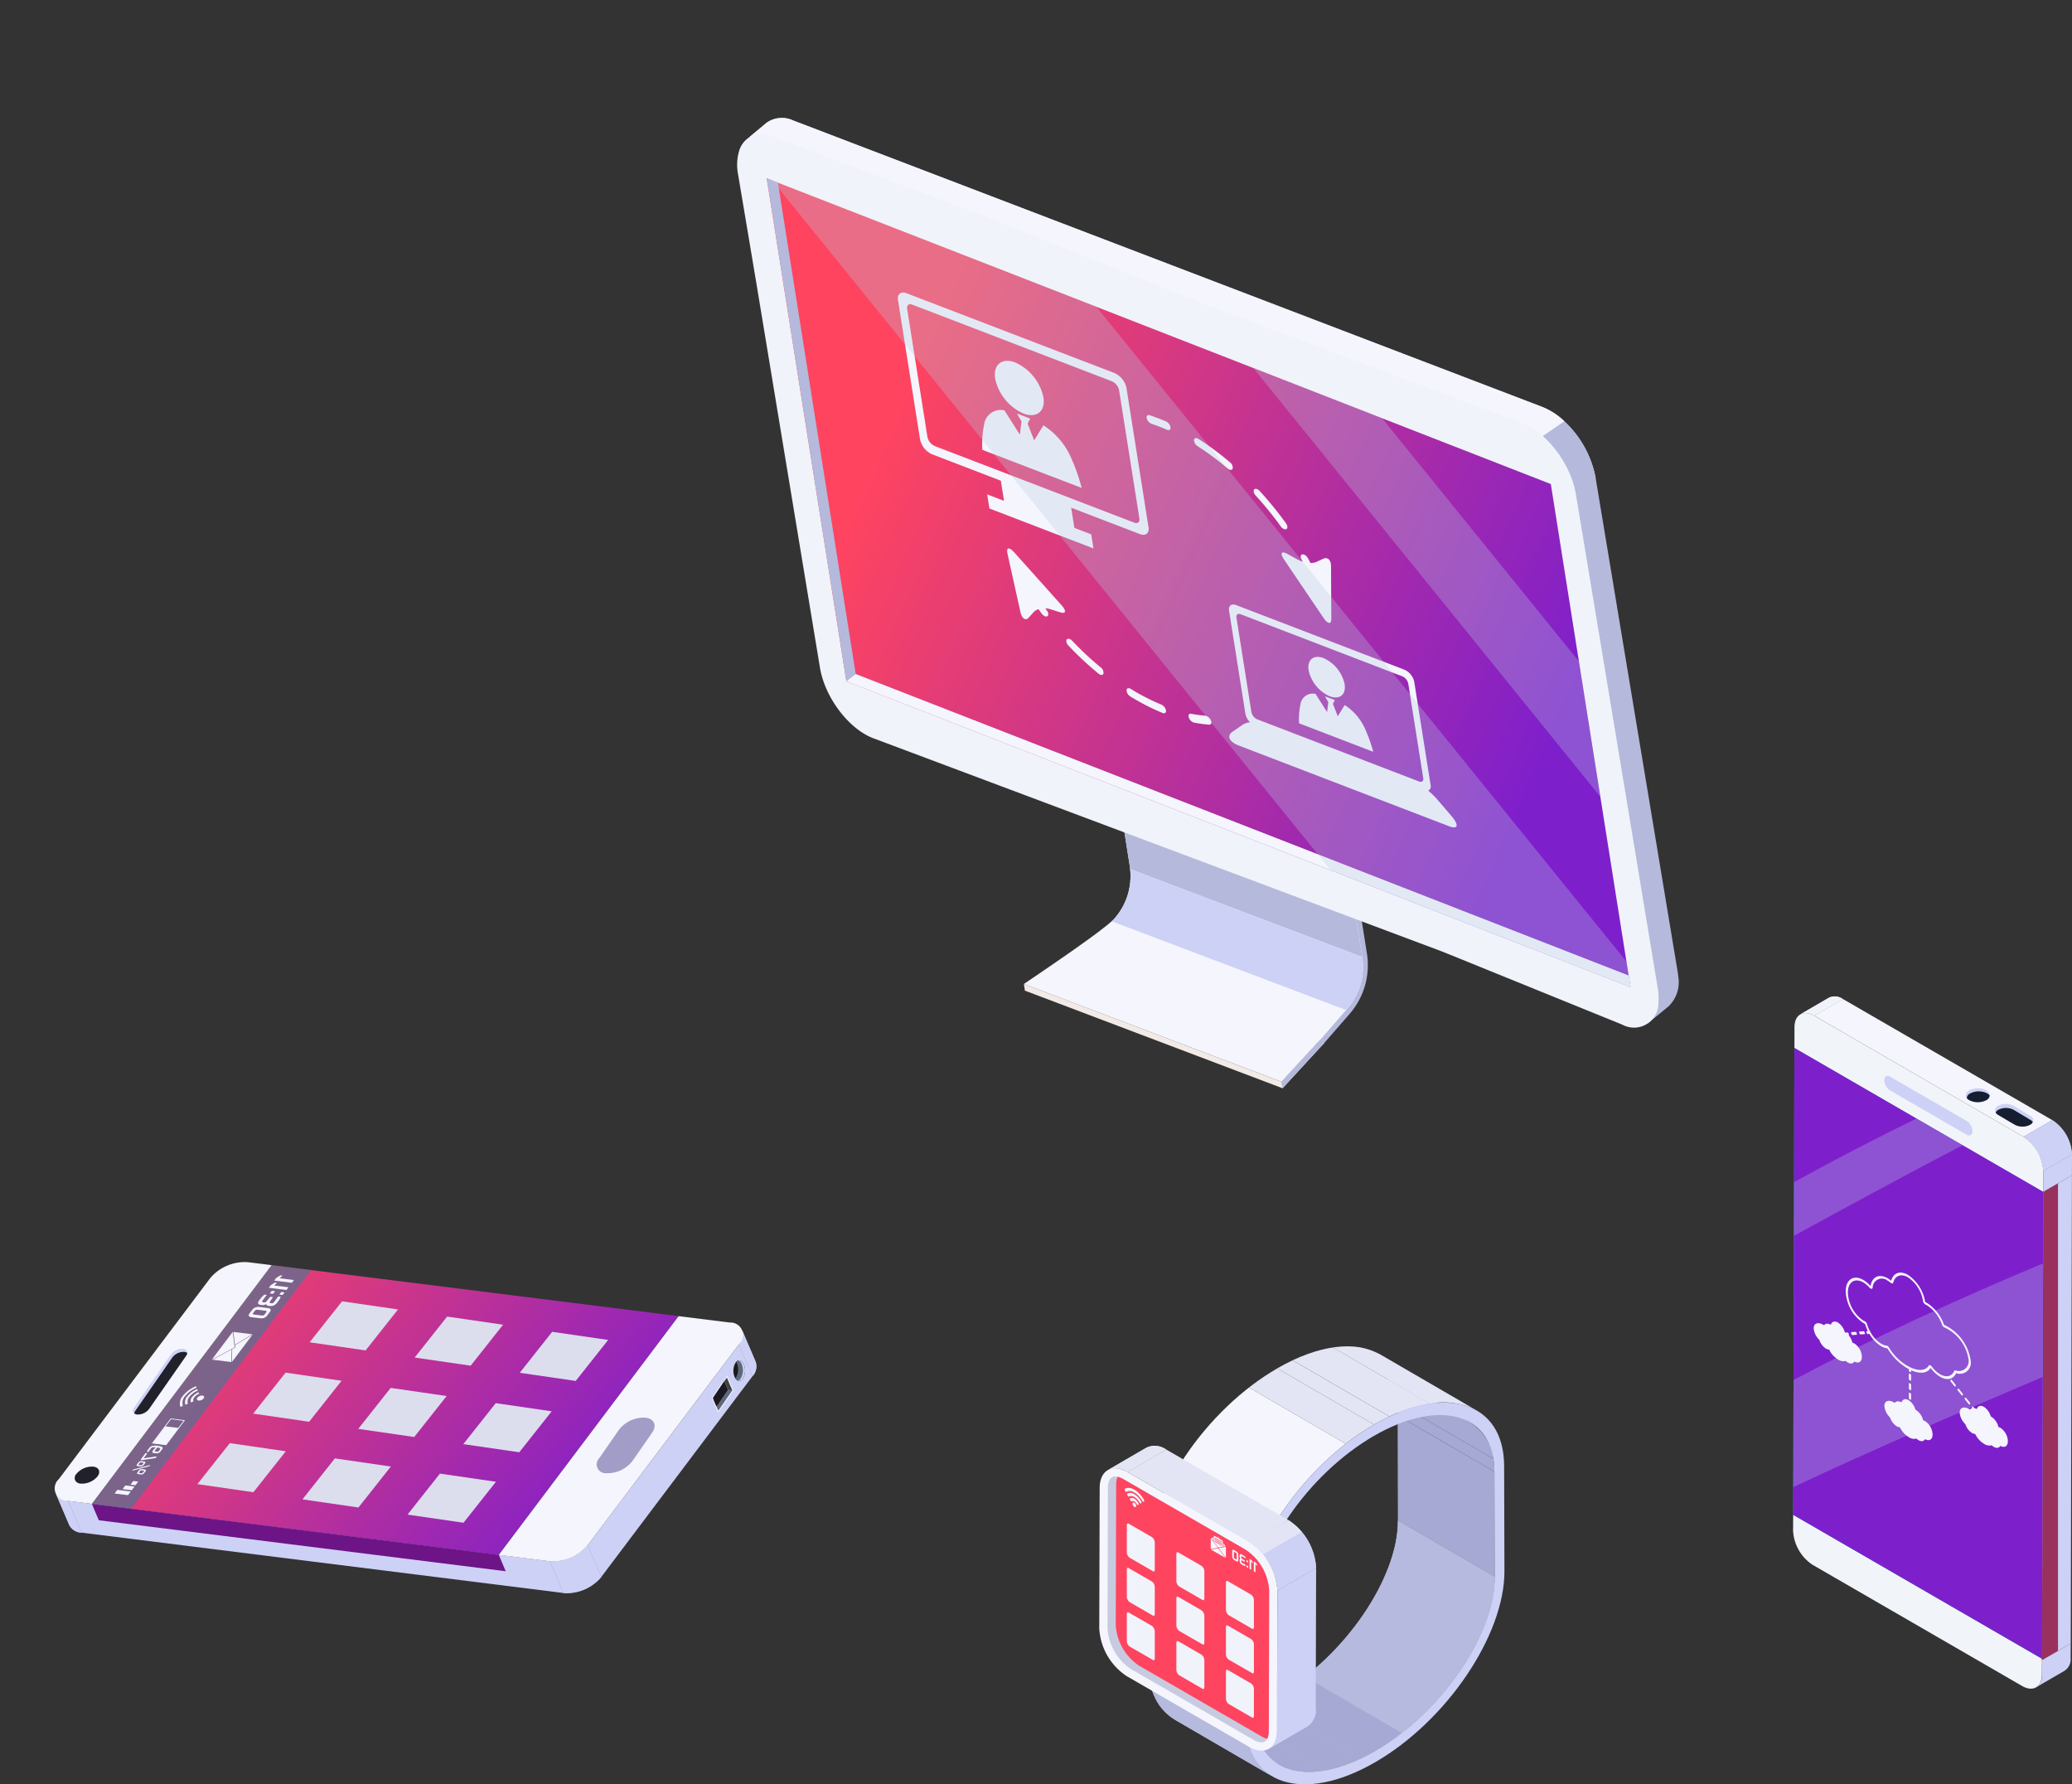 <svg id="Component_13_1" data-name="Component 13 – 1" xmlns="http://www.w3.org/2000/svg" xmlns:xlink="http://www.w3.org/1999/xlink" width="200.423" height="172.556" viewBox="0 0 200.423 172.556">
  <rect x="0" y="0" width="200.423" height="172.556" fill="#333333" stroke="none"/>
  <defs>
    <style>
      .cls-1 {
        fill: #f0f3f9;
      }

      .cls-2 {
        fill: url(#linear-gradient);
      }

      .cls-3 {
        fill: #b6bade;
      }

      .cls-4 {
        fill: none;
      }

      .cls-5 {
        fill: #cdd1f6;
      }

      .cls-6 {
        fill: #e3e5f5;
      }

      .cls-7 {
        fill: #b5b9dc;
      }

      .cls-8 {
        fill: #f3e7e0;
      }

      .cls-9 {
        fill: #f5f5fd;
      }

      .cls-10 {
        fill: #f2eae6;
      }

      .cls-11 {
        fill: url(#linear-gradient-2);
      }

      .cls-12 {
        fill: #b6ccdf;
        opacity: 0.3;
        mix-blend-mode: screen;
      }

      .cls-12, .cls-13 {
        isolation: isolate;
      }

      .cls-14 {
        clip-path: url(#clip-path);
      }

      .cls-15 {
        clip-path: url(#clip-path-2);
      }

      .cls-16 {
        fill: #f1f5fa;
      }

      .cls-17 {
        fill: url(#linear-gradient-4);
      }

      .cls-18 {
        fill: #141e30;
      }

      .cls-19 {
        fill: #98315d;
      }

      .cls-20 {
        fill: url(#linear-gradient-5);
      }

      .cls-21 {
        fill: #a5a9d3;
      }

      .cls-22 {
        clip-path: url(#clip-path-3);
      }

      .cls-23 {
        clip-path: url(#clip-path-4);
      }

      .cls-24 {
        clip-path: url(#clip-path-5);
      }

      .cls-25 {
        clip-path: url(#clip-path-6);
      }

      .cls-26 {
        clip-path: url(#clip-path-7);
      }

      .cls-27 {
        clip-path: url(#clip-path-8);
      }

      .cls-28 {
        clip-path: url(#clip-path-9);
      }

      .cls-29 {
        clip-path: url(#clip-path-10);
      }

      .cls-30 {
        fill: #c8cbe0;
      }

      .cls-31 {
        fill: url(#linear-gradient-6);
      }

      .cls-32 {
        clip-path: url(#clip-path-11);
      }

      .cls-33 {
        clip-path: url(#clip-path-12);
      }

      .cls-34 {
        clip-path: url(#clip-path-13);
      }

      .cls-35 {
        fill: url(#linear-gradient-7);
      }

      .cls-36 {
        fill: #dcdeed;
      }

      .cls-37 {
        fill: url(#linear-gradient-8);
      }

      .cls-38 {
        fill: #5c697c;
      }

      .cls-39 {
        fill: #1b1b1b;
      }

      .cls-40 {
        fill: #1b1823;
      }

      .cls-41 {
        fill: #404040;
      }

      .cls-42 {
        fill: #21212b;
      }

      .cls-43 {
        fill: #6d1487;
      }

      .cls-44 {
        opacity: 0.5;
        fill: url(#linear-gradient-9);
      }
    </style>
    <linearGradient id="linear-gradient" x1="-4205.204" y1="0.5" x2="-4204.204" y2="0.5" gradientUnits="objectBoundingBox">
      <stop offset="0.005" stop-color="#e4e9f2"/>
      <stop offset="1" stop-color="#b4c2da"/>
    </linearGradient>
    <linearGradient id="linear-gradient-2" x1="0.83" y1="0.878" x2="0.111" y2="0.279" gradientUnits="objectBoundingBox">
      <stop offset="0.005" stop-color="#7e1fcc"/>
      <stop offset="1" stop-color="#ff445f"/>
    </linearGradient>
    <clipPath id="clip-path">
      <path id="Path_44005" data-name="Path 44005" class="cls-1" d="M412.061,178.323l-2.777,1.616a1.343,1.343,0,0,1,1.357.13l2.777-1.616A1.343,1.343,0,0,0,412.061,178.323Z" transform="translate(-409.284 -178.193)"/>
    </clipPath>
    <clipPath id="clip-path-2">
      <path id="Path_44009" data-name="Path 44009" class="cls-2" d="M425.817,191.214l2.777-1.616a4.224,4.224,0,0,0-1.9-3.3l-2.777,1.616A4.224,4.224,0,0,1,425.817,191.214Z" transform="translate(-423.913 -186.296)"/>
    </clipPath>
    <linearGradient id="linear-gradient-4" x1="-813.81" y1="0.5" x2="-812.81" y2="0.5" gradientUnits="objectBoundingBox">
      <stop offset="0" stop-color="#21deff"/>
      <stop offset="0.288" stop-color="#1ad2fa"/>
      <stop offset="1" stop-color="#0ab4ef"/>
    </linearGradient>
    <linearGradient id="linear-gradient-5" x1="-0.604" y1="0.84" x2="-1.835" y2="0.084" xlink:href="#linear-gradient-2"/>
    <clipPath id="clip-path-3">
      <path id="Path_44218" data-name="Path 44218" class="cls-3" d="M387.77,230l9.361,5.441c2.127,1.235,5.5.885,9.282-1.3,6.4-3.7,11.593-11.261,11.577-16.863l-9.361-5.441c.016,5.6-5.178,13.169-11.577,16.863C393.267,230.882,389.9,231.232,387.77,230Z" transform="translate(-387.77 -211.834)"/>
    </clipPath>
    <clipPath id="clip-path-4">
      <path id="Path_44221" data-name="Path 44221" class="cls-4" d="M409.64,207.166l-9.361-5.441a5.157,5.157,0,0,1,2.354,4.76l9.361,5.44A5.154,5.154,0,0,0,409.64,207.166Z" transform="translate(-400.279 -201.725)"/>
    </clipPath>
    <clipPath id="clip-path-5">
      <path id="Path_44225" data-name="Path 44225" class="cls-3" d="M388.17,226.627l9.361,5.44c-1.642-.954-2.623-2.771-2.63-5.351l-9.361-5.44C385.546,223.856,386.527,225.673,388.17,226.627Z" transform="translate(-385.539 -221.276)"/>
    </clipPath>
    <clipPath id="clip-path-6">
      <path id="Path_44230" data-name="Path 44230" class="cls-4" d="M413.3,206.645l-9.363-5.44c-2.3-1.34-5.91-.979-9.949,1.353l9.361,5.44C407.4,205.666,411,205.307,413.3,206.645Z" transform="translate(-393.993 -200.43)"/>
    </clipPath>
    <clipPath id="clip-path-7">
      <path id="Path_44235" data-name="Path 44235" class="cls-4" d="M407.4,207.311l-9.361-5.44c-6.918,3.994-12.534,12.289-12.516,18.489l9.361,5.441C394.862,219.6,400.478,211.3,407.4,207.311Z" transform="translate(-385.519 -201.871)"/>
    </clipPath>
    <clipPath id="clip-path-8">
      <path id="Path_44239" data-name="Path 44239" class="cls-5" d="M393.443,228.036l3.746-2.176a1.875,1.875,0,0,0,.784-1.718l-3.744,2.177A1.875,1.875,0,0,1,393.443,228.036Z" transform="translate(-393.443 -224.143)"/>
    </clipPath>
    <clipPath id="clip-path-9">
      <path id="Path_44244" data-name="Path 44244" class="cls-6" d="M386.637,207.122l-3.744,2.176a1.89,1.89,0,0,1,1.908.183l3.746-2.176A1.89,1.89,0,0,0,386.637,207.122Z" transform="translate(-382.893 -206.939)"/>
    </clipPath>
    <clipPath id="clip-path-10">
      <path id="Path_44251" data-name="Path 44251" class="cls-5" d="M394.865,218.617l3.744-2.176a5.91,5.91,0,0,0-2.673-4.632l-3.746,2.176A5.918,5.918,0,0,1,394.865,218.617Z" transform="translate(-392.19 -211.809)"/>
    </clipPath>
    <linearGradient id="linear-gradient-6" x1="4.084" y1="0.782" x2="2.627" y2="0.096" xlink:href="#linear-gradient-2"/>
    <clipPath id="clip-path-11">
      <path id="Path_44799" data-name="Path 44799" class="cls-5" d="M242.193,297.867l.009,3.338a1.389,1.389,0,0,0,.81,1.138L243,299A1.386,1.386,0,0,1,242.193,297.867Z" transform="translate(-242.193 -297.867)"/>
    </clipPath>
    <clipPath id="clip-path-12">
      <path id="Path_44802" data-name="Path 44802" class="cls-5" d="M280.16,307.583l-.009-3.338a1.4,1.4,0,0,1-.823,1.154l.009,3.338A1.4,1.4,0,0,0,280.16,307.583Z" transform="translate(-279.328 -304.245)"/>
    </clipPath>
    <clipPath id="clip-path-13">
      <path id="Path_44807" data-name="Path 44807" class="cls-5" d="M265.347,311.685l.009,3.338a4.384,4.384,0,0,0,3.958,0l-.011-3.338A4.381,4.381,0,0,1,265.347,311.685Z" transform="translate(-265.347 -311.685)"/>
    </clipPath>
    <linearGradient id="linear-gradient-7" x1="0.882" y1="0.938" x2="0.086" y2="0.026" xlink:href="#linear-gradient-2"/>
    <linearGradient id="linear-gradient-8" x1="607.073" y1="0.753" x2="606.517" y2="0.408" gradientUnits="objectBoundingBox">
      <stop offset="0.005" stop-color="#857faa"/>
      <stop offset="0.221" stop-color="#8f89b4"/>
      <stop offset="0.643" stop-color="#9d97c2"/>
      <stop offset="0.995" stop-color="#a29dc7"/>
    </linearGradient>
    <linearGradient id="linear-gradient-9" x1="144.142" y1="0.5" x2="145.142" y2="0.5" gradientUnits="objectBoundingBox">
      <stop offset="0" stop-color="#148a9e"/>
      <stop offset="1" stop-color="#087dc2"/>
    </linearGradient>
  </defs>
  <g id="Group_24423" data-name="Group 24423" transform="translate(70.648 12.156) rotate(-9)">
    <g id="Group_24422" data-name="Group 24422">
      <g id="Group_24421" data-name="Group 24421">
        <g id="Group_24417" data-name="Group 24417" transform="translate(15.056 57.487)">
          <g id="Group_24416" data-name="Group 24416" transform="translate(0)">
            <g id="Group_24415" data-name="Group 24415" transform="translate(26.842 11.977)">
              <path id="Path_43971" data-name="Path 43971" class="cls-7" d="M410.069,211.157l2.879-2.408a7.181,7.181,0,0,0,2.58-5.523V183.995h-.914v19.232a6.269,6.269,0,0,1-2.251,4.821l-3.23,2.712Z" transform="translate(-409.133 -183.995)"/>
            </g>
            <path id="Path_43972" data-name="Path 43972" class="cls-8" d="M406.616,205.509h.013v.642l4.637-3.667.026-.026-.471-.275-.092.079Z" transform="translate(-383.492 -163.343)"/>
            <path id="Path_43973" data-name="Path 43973" class="cls-7" d="M406.616,205.631h.013v.642l4.637-3.667.026-.026v-.655l-.314.249-.157.131-.092.079Z" transform="translate(-383.492 -163.465)"/>
            <path id="Path_43974" data-name="Path 43974" class="cls-9" d="M390.96,204.821l23.124,13.233L418.2,214.8l.092-.078.157-.13h.04l.275-.236,2.594-2.174.092-.078a6.187,6.187,0,0,0,2.252-4.743V188.726l-.419-.223L408.9,180.549l-5.121-4.663h-.917v19.228a2.82,2.82,0,0,1-.013.341,6.209,6.209,0,0,1-2.239,4.478,2.462,2.462,0,0,1-.315.224C399,201.008,395.085,202.895,390.96,204.821Z" transform="translate(-390.96 -175.886)"/>
            <path id="Path_43975" data-name="Path 43975" class="cls-7" d="M399.012,192.849l20.845,11.909v-17.25c-1.467-1.442-2.554-2.41-2.7-2.252-.341.406-13.642-3.291-18.135-3.907v11.159A2.82,2.82,0,0,1,399.012,192.849Z" transform="translate(-387.119 -173.28)"/>
          </g>
          <path id="Path_43976" data-name="Path 43976" class="cls-10" d="M414.084,208.708,390.96,195.476v.653L414.1,209.35Z" transform="translate(-390.96 -166.542)"/>
          <path id="Path_43977" data-name="Path 43977" class="cls-5" d="M397.283,193.838l21.055,12.027.092-.078a6.187,6.187,0,0,0,2.252-4.743l-20.845-11.909a6.209,6.209,0,0,1-2.239,4.478A2.464,2.464,0,0,1,397.283,193.838Z" transform="translate(-387.944 -169.566)"/>
        </g>
        <g id="Group_24420" data-name="Group 24420">
          <path id="Path_43978" data-name="Path 43978" class="cls-7" d="M381.716,138.479l.5.1h.006l1.046.205c-.021.111-.041.227-.062.344a6.839,6.839,0,0,0-.062.948l.1,10.964.254,37.395c.021,2.922,1.821,6.3,4.02,7.553l67.233,38.69c.034.021.075.04.117.062l-.515,1.868,2.288-1.343a3.254,3.254,0,0,0,1.362-2.728c.013-.165.013-.338.013-.51l-.365-48.276v-.081a10.019,10.019,0,0,0-2.124-5.843,6.67,6.67,0,0,0-1.9-1.712L386.41,137.424a2.577,2.577,0,0,0-2.515-.227v-.007l-1.9,1.124Z" transform="translate(-380.313 -136.965)"/>
          <path id="Path_43979" data-name="Path 43979" class="cls-9" d="M381.907,138.313l.22.261h.006l.984.549,70.023,39.789,2.3-1.089a6.67,6.67,0,0,0-1.9-1.712l-67.226-38.689a2.577,2.577,0,0,0-2.515-.227v-.007Z" transform="translate(-380.222 -136.965)"/>
          <path id="Path_43980" data-name="Path 43980" class="cls-7" d="M428.143,167.168l2.5,6.152,4.865-2.766v-.081a10.019,10.019,0,0,0-2.124-5.843Z" transform="translate(-358.167 -123.769)"/>
          <path id="Path_43981" data-name="Path 43981" class="cls-1" d="M380.766,141.316l.047,4.822v.007l.056,6.134.257,37.392c.015,2.919,1.823,6.3,4.029,7.556l24.622,13.962,26.456,14.993.616.368,15.529,9.364a2.361,2.361,0,0,0,3.79-1.592,5.048,5.048,0,0,0,.143-.928c.009-.167.009-.335.009-.511l-.04-5.5-.1-14.178-.208-28.676c-.025-2.927-1.831-6.31-4.031-7.558L424.2,161.251l-.056-.032-9.484-5.629-12.02-7.141h-.007l-13.891-7.884-4.022-2.279c-1.471-.832-2.743-.5-3.431.672A4.815,4.815,0,0,0,380.766,141.316Z" transform="translate(-380.766 -136.556)"/>
          <g id="Group_24419" data-name="Group 24419" transform="translate(2.676 5.572)">
            <path id="Path_43982" data-name="Path 43982" class="cls-11" d="M382.578,140.739v49.249c13.7,8,13.739,8.022,43.414,25.369,7.716,4.511-.976-.569,26.874,15.7V181.809c-39.151-22.891-58.286-34.058-69.789-40.774Z" transform="translate(-382.578 -140.737)"/>
            <g id="Group_24418" data-name="Group 24418" transform="translate(10.702 12.97)">
              <path id="Path_43983" data-name="Path 43983" class="cls-9" d="M412.926,169.792a.736.736,0,0,0,.276.31.265.265,0,0,0,.225.037c.152-.056.174-.3.05-.549a34.289,34.289,0,0,0-2.028-3.495c-.154-.23-.377-.332-.5-.226s-.1.377.055.609A32.6,32.6,0,0,1,412.926,169.792Z" transform="translate(-379.785 -141.74)"/>
              <path id="Path_43984" data-name="Path 43984" class="cls-9" d="M407.793,162.737a26.875,26.875,0,0,1,2.529,2.582.618.618,0,0,0,.161.137c.13.074.255.065.318-.041a.635.635,0,0,0-.157-.643,28.273,28.273,0,0,0-2.667-2.724c-.189-.167-.384-.151-.436.04A.738.738,0,0,0,407.793,162.737Z" transform="translate(-381.379 -143.597)"/>
              <path id="Path_43985" data-name="Path 43985" class="cls-9" d="M406.5,160.843c-.484-.309-.975-.592-1.462-.843-.195-.1-.346,0-.337.236a.8.8,0,0,0,.374.606c.306.158.614.329.922.513.155.093.312.191.467.29l.019.01c.188.108.344.03.354-.183A.784.784,0,0,0,406.5,160.843Z" transform="translate(-382.727 -144.538)"/>
              <path id="Path_43986" data-name="Path 43986" class="cls-9" d="M412.192,170.927l2.877,6.147c.319.682.65.78.736.22l.775-5.063c.086-.561-.195-.92-.625-.8l-.736.207a1.316,1.316,0,0,1-.566,0c-.055-.161-.106-.323-.164-.483-.089-.256-.3-.459-.479-.453s-.242.211-.152.465c.027.077.052.157.078.233a2.708,2.708,0,0,1-.459-.281l-.9-.7C412.046,170.021,411.875,170.246,412.192,170.927Z" transform="translate(-379.23 -139.642)"/>
              <path id="Path_43987" data-name="Path 43987" class="cls-9" d="M400.1,176.826a30.209,30.209,0,0,1-2.313-2.964c-.158-.229-.38-.322-.5-.21s-.089.387.068.614a32.15,32.15,0,0,0,2.439,3.125.629.629,0,0,0,.154.128c.133.077.26.065.322-.047A.654.654,0,0,0,400.1,176.826Z" transform="translate(-386.296 -138.03)"/>
              <path id="Path_43988" data-name="Path 43988" class="cls-9" d="M403.731,179.491a20.652,20.652,0,0,1-2.687-1.963c-.191-.162-.383-.139-.43.055a.75.75,0,0,0,.263.648,21.934,21.934,0,0,0,2.833,2.069l.01.007c.192.111.35.025.355-.195A.788.788,0,0,0,403.731,179.491Z" transform="translate(-384.682 -136.21)"/>
              <path id="Path_43989" data-name="Path 43989" class="cls-9" d="M405.994,180.128a12.192,12.192,0,0,1-1.35-.408c-.193-.069-.322.069-.285.315a.8.8,0,0,0,.349.539.637.637,0,0,0,.065.03,12.551,12.551,0,0,0,1.422.43c.189.044.3-.121.239-.372A.725.725,0,0,0,405.994,180.128Z" transform="translate(-382.894 -135.121)"/>
              <path id="Path_43990" data-name="Path 43990" class="cls-9" d="M398.683,173.358l-3.7-5.729c-.409-.634-.713-.631-.673.009l.353,5.771c.038.641.353.938.7.662l.589-.473a1.05,1.05,0,0,1,.484-.192c.078.158.155.316.236.473a.736.736,0,0,0,.27.3.26.26,0,0,0,.232.034c.148-.062.165-.31.037-.557-.04-.075-.075-.152-.114-.227a1.891,1.891,0,0,1,.449.151l.914.455C398.99,174.3,399.092,173.993,398.683,173.358Z" transform="translate(-387.687 -141.106)"/>
              <path id="Path_43991" data-name="Path 43991" class="cls-9" d="M409.4,160.415l-18.655-10.77c-.51-.294-.922-.055-.922.53v13.64a2.036,2.036,0,0,0,.922,1.6l6.171,3.564v1.973l-1.511-.873v1.38l9.335,5.39v-1.38l-1.512-.873v-1.973l6.172,3.563c.508.294.922.055.922-.533v-13.64A2.037,2.037,0,0,0,409.4,160.415Zm.182,14.272c0,.349-.248.493-.552.318l-17.913-10.342a1.223,1.223,0,0,1-.552-.957V151.141c0-.352.247-.5.552-.321l17.913,10.342a1.227,1.227,0,0,1,.552.959Z" transform="translate(-389.824 -149.519)"/>
              <path id="Path_43992" data-name="Path 43992" class="cls-9" d="M397.467,160.286c1.193.69,2.164.131,2.164-1.248a4.786,4.786,0,0,0-2.164-3.747c-1.195-.69-2.164-.13-2.164,1.25A4.78,4.78,0,0,0,397.467,160.286Z" transform="translate(-387.21 -146.907)"/>
              <path id="Path_43993" data-name="Path 43993" class="cls-9" d="M399.954,160.234l-1.114,1.288-.371-1.684.318-.451-.585-.338-.015-.009-.588-.338.319.818-.36,1.248-1.106-2.557a1.615,1.615,0,0,0-2.152,1.041,9.462,9.462,0,0,0-.555,2.391l8.915,5.146a18.588,18.588,0,0,0-.554-3.031A7.064,7.064,0,0,0,399.954,160.234Z" transform="translate(-387.954 -145.416)"/>
              <path id="Path_43994" data-name="Path 43994" class="cls-9" d="M426.808,196.591l-1.077-1.756a8.148,8.148,0,0,0-.761-1.022.465.465,0,0,0,.312-.5V183.2a1.656,1.656,0,0,0-.747-1.294l-15.122-8.731c-.411-.236-.747-.043-.747.431v10.11a1.588,1.588,0,0,0,.312.861,1.867,1.867,0,0,0-.762.142l-1.074.516c-.607.289-.431.914.39,1.388l18.885,10.9C427.238,198,427.414,197.581,426.808,196.591Zm-17.542-22.208c0-.285.2-.4.449-.26l14.519,8.384a.994.994,0,0,1,.449.777v9.256c0,.284-.2.4-.449.258l-14.519-8.383a.992.992,0,0,1-.449-.775Z" transform="translate(-381.736 -138.282)"/>
              <path id="Path_43995" data-name="Path 43995" class="cls-9" d="M414.208,181.276c.891.515,1.613.1,1.613-.932a3.57,3.57,0,0,0-1.613-2.8c-.892-.514-1.616-.1-1.616.932A3.567,3.567,0,0,0,414.208,181.276Z" transform="translate(-378.963 -136.254)"/>
              <path id="Path_43996" data-name="Path 43996" class="cls-9" d="M417.667,183.867a5.286,5.286,0,0,0-1.6-2.632l-.832.962-.276-1.255.236-.337-.436-.253-.012-.006-.439-.253.239.612-.27.93-.824-1.908a1.205,1.205,0,0,0-1.606.778,7.077,7.077,0,0,0-.415,1.781l6.651,3.84A13.6,13.6,0,0,0,417.667,183.867Z" transform="translate(-379.518 -135.142)"/>
            </g>
            <path id="Path_43997" data-name="Path 43997" class="cls-7" d="M383.583,141.317v48.127l69.285,40.493v1.124l-70.287-41.073V140.737Z" transform="translate(-382.577 -140.737)"/>
            <path id="Path_43998" data-name="Path 43998" class="cls-9" d="M452.868,215.331l-70.287-41.073,1-.544,69.285,40.493Z" transform="translate(-382.577 -125.007)"/>
          </g>
        </g>
      </g>
    </g>
    <path id="Path_43999" data-name="Path 43999" class="cls-12" d="M412.114,158l26.664,46.2V190.936l-15.134-26.207-.651-.381-2.775-1.616L418.1,161.5l-4.6-2.69Z" transform="translate(-365.813 -126.934)"/>
    <path id="Path_44000" data-name="Path 44000" class="cls-12" d="M382.916,140.939l42.914,74.323,5.7,3.333.262.152,20.911,12.215v-2.5L411.965,157.9l-1.481-.863-.3-.178-.381-.22-.8-.474-1.294-.753-.618-.364Z" transform="translate(-379.74 -135.069)"/>
  </g>
  <g id="Group_24438" data-name="Group 24438" transform="translate(173.444 96.355)">
    <g id="Group_24436" data-name="Group 24436">
      <g id="Group_24432" data-name="Group 24432">
        <g id="Group_24431" data-name="Group 24431" class="cls-13">
          <g id="Group_24426" data-name="Group 24426" transform="translate(0.691)">
            <path id="Path_44001" data-name="Path 44001" class="cls-1" d="M412.061,178.323l-2.777,1.616a1.343,1.343,0,0,1,1.357.13l2.777-1.616A1.343,1.343,0,0,0,412.061,178.323Z" transform="translate(-409.284 -178.193)"/>
            <g id="Group_24425" data-name="Group 24425" class="cls-14">
              <g id="Group_24424" data-name="Group 24424" class="cls-13" transform="translate(0 0)">
                <path id="Path_44002" data-name="Path 44002" class="cls-1" d="M410.389,180.059l2.777-1.616a1.963,1.963,0,0,0-.576-.23l-2.777,1.616a2,2,0,0,1,.576.23Z" transform="translate(-409.032 -178.183)"/>
                <path id="Path_44003" data-name="Path 44003" class="cls-1" d="M410.054,179.838l2.777-1.616a1.1,1.1,0,0,0-.747.081l-2.775,1.616a1.091,1.091,0,0,1,.746-.081Z" transform="translate(-409.272 -178.193)"/>
                <path id="Path_44004" data-name="Path 44004" class="cls-1" d="M409.319,179.884l2.775-1.616-.034.019-2.777,1.616.035-.019Z" transform="translate(-409.284 -178.157)"/>
              </g>
            </g>
          </g>
          <g id="Group_24427" data-name="Group 24427" transform="translate(2.049 0.26)">
            <path id="Path_44006" data-name="Path 44006" class="cls-9" d="M430.453,191.694l2.777-1.616-20.25-11.709-2.776,1.616Z" transform="translate(-410.203 -178.369)"/>
          </g>
          <g id="Group_24429" data-name="Group 24429" transform="translate(22.298 11.968)">
            <path id="Path_44007" data-name="Path 44007" class="cls-2" d="M425.817,191.214l2.777-1.616a4.224,4.224,0,0,0-1.9-3.3l-2.777,1.616A4.224,4.224,0,0,1,425.817,191.214Z" transform="translate(-423.913 -186.296)"/>
            <g id="Group_24428" data-name="Group 24428" class="cls-15">
              <path id="Path_44008" data-name="Path 44008" class="cls-5" d="M426.69,186.3a3.464,3.464,0,0,1,.923.811,4.7,4.7,0,0,1,.644,1.047,3.588,3.588,0,0,1,.337,1.445l-2.777,1.616a3.588,3.588,0,0,0-.337-1.445,4.642,4.642,0,0,0-.644-1.047,3.463,3.463,0,0,0-.923-.811Z" transform="translate(-423.913 -186.296)"/>
            </g>
          </g>
          <g id="Group_24430" data-name="Group 24430" transform="translate(0 1.616)">
            <path id="Path_44010" data-name="Path 44010" class="cls-16" d="M408.816,213.682a4.214,4.214,0,0,0,1.9,3.3l20.25,11.708c1.05.609,1.913.115,1.917-1.093l.01-1.546-24.069-13.918Z" transform="translate(-408.816 -163.618)"/>
            <path id="Path_44011" data-name="Path 44011" class="cls-17" d="M408.94,181.573l-.117,45.139,24.069,13.918.117-45.139Z" transform="translate(-408.813 -178.196)"/>
            <path id="Path_44012" data-name="Path 44012" class="cls-16" d="M432.977,194.558a4.224,4.224,0,0,0-1.9-3.3l-20.25-11.708c-1.05-.607-1.913-.115-1.916,1.093l-.006,2.023,24.069,13.918Z" transform="translate(-408.775 -179.287)"/>
          </g>
        </g>
      </g>
      <g id="Group_24433" data-name="Group 24433" transform="translate(16.706 8.891)">
        <path id="Path_44013" data-name="Path 44013" class="cls-5" d="M422.44,184.915a.589.589,0,0,1-.331.446,1.824,1.824,0,0,1-1.645,0,.736.736,0,0,1-.245-.213c-.179-.25-.1-.538.245-.74a1.824,1.824,0,0,1,1.645,0A.538.538,0,0,1,422.44,184.915Z" transform="translate(-420.127 -184.212)"/>
        <path id="Path_44014" data-name="Path 44014" class="cls-18" d="M422.41,184.82a.589.589,0,0,1-.331.446,1.824,1.824,0,0,1-1.645,0,.736.736,0,0,1-.245-.213.58.58,0,0,1,.337-.446,1.824,1.824,0,0,1,1.641,0A.715.715,0,0,1,422.41,184.82Z" transform="translate(-420.097 -184.117)"/>
      </g>
      <g id="Group_24434" data-name="Group 24434" transform="translate(19.528 10.398)">
        <path id="Path_44015" data-name="Path 44015" class="cls-5" d="M425.7,187a.624.624,0,0,1-.253.253,1.61,1.61,0,0,1-1.5-.007l-1.6-.942a.663.663,0,0,1-.241-.232c-.137-.226-.058-.477.247-.656a1.619,1.619,0,0,1,1.505.013l1.585.954C425.731,186.549,425.82,186.785,425.7,187Z" transform="translate(-422.037 -185.233)"/>
        <path id="Path_44016" data-name="Path 44016" class="cls-18" d="M425.675,186.87a.624.624,0,0,1-.253.253,1.61,1.61,0,0,1-1.5-.007l-1.6-.942a.663.663,0,0,1-.241-.232.588.588,0,0,1,.259-.264,1.623,1.623,0,0,1,1.505.013l1.585.954A.613.613,0,0,1,425.675,186.87Z" transform="translate(-422.016 -185.106)"/>
      </g>
      <path id="Path_44017" data-name="Path 44017" class="cls-5" d="M415.362,184.812l7.382,4.27c.319.183.579.033.579-.335h0a1.282,1.282,0,0,0-.579-1l-7.382-4.269c-.319-.185-.579-.034-.579.334h0A1.282,1.282,0,0,0,415.362,184.812Z" transform="translate(-405.97 -175.711)"/>
      <g id="Group_24435" data-name="Group 24435" transform="translate(23.51 15.271)">
        <path id="Path_44018" data-name="Path 44018" class="cls-5" d="M425.293,223.578a1.34,1.34,0,0,1-.56,1.224l2.777-1.617a1.332,1.332,0,0,0,.558-1.223l.01-1.4-2.775,1.605Z" transform="translate(-424.733 -173.254)"/>
        <path id="Path_44019" data-name="Path 44019" class="cls-5" d="M427.98,188.532l-2.777,1.616-.006,2.021,2.777-1.605Z" transform="translate(-424.511 -188.532)"/>
        <path id="Path_44020" data-name="Path 44020" class="cls-5" d="M425.236,191.513l-.117,45.276,2.776-1.606.118-45.275Z" transform="translate(-424.549 -187.876)"/>
        <path id="Path_44021" data-name="Path 44021" class="cls-19" d="M426.664,190.436l-1.427.825-.117,45.276,1.545-.893Z" transform="translate(-424.549 -187.624)"/>
      </g>
    </g>
    <path id="Path_44022" data-name="Path 44022" class="cls-20" d="M408.94,181.573l-.117,45.139,24.069,13.918.117-45.139Z" transform="translate(-408.813 -176.581)"/>
    <path id="Path_44023" data-name="Path 44023" class="cls-12" d="M420.719,186.193q-6.017,2.931-11.834,6.149l-.015,5.192c5.486-2.994,10.9-5.939,16.312-8.76Z" transform="translate(-408.79 -174.377)"/>
    <path id="Path_44024" data-name="Path 44024" class="cls-12" d="M432.989,195.676c-8.2,3.433-16.3,7.134-24.134,11.275l-.027,10.357c7.955-3.728,16.034-7.209,24.133-10.652Z" transform="translate(-408.81 -169.853)"/>
    <g id="Group_24437" data-name="Group 24437" transform="translate(1.99 26.713)">
      <path id="Path_44025" data-name="Path 44025" class="cls-9" d="M413.665,200.207c-.021-.053-.065-.093-.1-.09l-.387.031c-.035,0-.049.047-.028.1l.034.092a.188.188,0,0,0,.044.065l.021.015a.069.069,0,0,0,.035.01l.388-.031a.036.036,0,0,0,.034-.03.107.107,0,0,0-.007-.069Z" transform="translate(-408.743 -194.448)"/>
      <path id="Path_44026" data-name="Path 44026" class="cls-9" d="M412.7,200.445l.019.013a.074.074,0,0,0,.037.01l.387-.029a.041.041,0,0,0,.035-.031.117.117,0,0,0-.007-.069l-.035-.092c-.019-.052-.065-.093-.1-.089l-.388.03c-.034,0-.047.047-.027.1l.034.092A.17.17,0,0,0,412.7,200.445Z" transform="translate(-408.993 -194.428)"/>
      <path id="Path_44027" data-name="Path 44027" class="cls-9" d="M419.261,203.327a.111.111,0,0,0-.055-.04.038.038,0,0,0-.046.013l-.035.049a.129.129,0,0,0,.027.131l.347.434a.131.131,0,0,0,.037.034.045.045,0,0,0,.064-.006l.035-.05a.07.07,0,0,0,.007-.059.155.155,0,0,0-.034-.072Z" transform="translate(-405.892 -192.937)"/>
      <path id="Path_44028" data-name="Path 44028" class="cls-9" d="M420.1,204.474l-.035.049a.075.075,0,0,0-.007.061.155.155,0,0,0,.034.072l.347.434a.125.125,0,0,0,.037.033.045.045,0,0,0,.064-.006l.035-.049a.074.074,0,0,0,.007-.061.163.163,0,0,0-.034-.072l-.347-.433C420.166,204.458,420.12,204.446,420.1,204.474Z" transform="translate(-405.445 -192.376)"/>
      <path id="Path_44029" data-name="Path 44029" class="cls-9" d="M420,204.535a.045.045,0,0,0,.064-.006l.035-.05a.076.076,0,0,0,.009-.059.184.184,0,0,0-.035-.072l-.346-.433a.1.1,0,0,0-.056-.041.037.037,0,0,0-.044.013l-.035.05a.123.123,0,0,0,.027.131l.346.433A.13.13,0,0,0,420,204.535Z" transform="translate(-405.669 -192.657)"/>
      <path id="Path_44030" data-name="Path 44030" class="cls-9" d="M416.4,204.652a.163.163,0,0,0,.072.127l.071.041c.041.024.074,0,.074-.043v-.462a.16.16,0,0,0-.074-.127l-.071-.041c-.04-.024-.072,0-.072.043Z" transform="translate(-407.189 -192.53)"/>
      <path id="Path_44031" data-name="Path 44031" class="cls-9" d="M416.47,203.527l.071.04c.041.025.074.006.074-.041v-.462a.16.16,0,0,0-.074-.127l-.071-.041c-.04-.024-.072,0-.072.043v.462A.163.163,0,0,0,416.47,203.527Z" transform="translate(-407.189 -193.127)"/>
      <path id="Path_44032" data-name="Path 44032" class="cls-9" d="M416.4,204.026a.163.163,0,0,0,.072.127l.071.041c.041.024.074,0,.074-.043v-.462a.16.16,0,0,0-.074-.127l-.071-.041c-.04-.024-.072,0-.072.043Z" transform="translate(-407.189 -192.828)"/>
      <path id="Path_44033" data-name="Path 44033" class="cls-9" d="M424.361,204.883a4.526,4.526,0,0,0-2.233-3.373,3.8,3.8,0,0,0-.356-.179A4.112,4.112,0,0,0,420.1,199.2c-.049-.028-.1-.055-.154-.08a3.906,3.906,0,0,0-1.659-2.617c-.762-.44-1.419-.207-1.628.563a2.628,2.628,0,0,0-.329-.233c-.832-.479-1.527-.155-1.669.747a2.845,2.845,0,0,0-.7-.591c-.935-.541-1.7-.046-1.7,1.1a3.879,3.879,0,0,0,1.7,3.062,1.864,1.864,0,0,0,.171.087,4.229,4.229,0,0,0,.267.679l.01.016-.118.01c-.035,0-.049.047-.028.1l.034.09a.18.18,0,0,0,.044.066l.021.015a.055.055,0,0,0,.035.009l.164-.012a3.369,3.369,0,0,0,1.127,1.185,1.559,1.559,0,0,0,.61.213,5.557,5.557,0,0,0,1.919,1.922c.021.012.084.044.154.08v.124a.163.163,0,0,0,.072.127l.071.041c.041.024.074,0,.074-.043v-.139c.858.383,1.579.3,1.889-.227a3.06,3.06,0,0,0,.916.86c.676.391,1.281.253,1.552-.35A1.063,1.063,0,0,0,424.361,204.883Zm-1.48.854a.107.107,0,0,0-.13.064c-.238.529-.771.651-1.359.312a2.684,2.684,0,0,1-.8-.749.378.378,0,0,0-.118-.111.194.194,0,0,0-.052-.022.109.109,0,0,0-.134.047c-.275.47-.936.542-1.716.193-.154-.077-.328-.165-.357-.182a5.141,5.141,0,0,1-1.774-1.771.425.425,0,0,0-.145-.152.2.2,0,0,0-.08-.027,1.34,1.34,0,0,1-.53-.186,2.918,2.918,0,0,1-.988-1.041l-.142-.261a3.551,3.551,0,0,1-.233-.592.457.457,0,0,0-.193-.261l-.024-.013a1.252,1.252,0,0,1-.148-.075,3.413,3.413,0,0,1-1.487-2.7c0-1.016.668-1.456,1.487-.984a2.52,2.52,0,0,1,.61.515.38.38,0,0,0,.092.075.191.191,0,0,0,.1.03.115.115,0,0,0,.109-.111.89.89,0,0,1,1.464-.665,2.208,2.208,0,0,1,.285.2.413.413,0,0,0,.044.031c.092.053.176.031.2-.062.186-.684.759-.885,1.427-.5a3.426,3.426,0,0,1,1.453,2.3.469.469,0,0,0,.205.313l.019.01c.047.022.092.044.134.069a3.667,3.667,0,0,1,1.484,1.894.462.462,0,0,0,.188.241l.027.013a3.451,3.451,0,0,1,.329.167,4.066,4.066,0,0,1,2.025,3.01A.946.946,0,0,1,422.881,205.737Z" transform="translate(-409.161 -196.279)"/>
      <path id="Path_44034" data-name="Path 44034" class="cls-9" d="M414.11,201.61a.74.74,0,0,0-.2-.08,1.737,1.737,0,0,0-.36-.718.037.037,0,0,0,.028-.025.13.13,0,0,0-.007-.069l-.035-.09c-.021-.053-.065-.093-.1-.09l-.182.015-.022-.015-.063-.034a1.6,1.6,0,0,0-.663-.928c-.315-.182-.591-.086-.682.219-.273-.154-.523-.133-.659.047-.028-.019-.056-.037-.086-.053-.5-.291-.914-.136-.914.344a1.728,1.728,0,0,0,.549,1.117,1.565,1.565,0,0,0,.64.851.6.6,0,0,0,.309.093,2.2,2.2,0,0,0,.868.963.89.89,0,0,0,.733.134,1.044,1.044,0,0,0,.207.157c.264.154.508.112.631-.1l.01.007c.394.227.716.021.716-.459A1.631,1.631,0,0,0,414.11,201.61Z" transform="translate(-410.163 -194.749)"/>
      <path id="Path_44035" data-name="Path 44035" class="cls-9" d="M423.673,207.131a.7.7,0,0,0-.2-.08,1.612,1.612,0,0,0-.679-.993c-.022-.012-.043-.024-.064-.032a1.6,1.6,0,0,0-.663-.929c-.315-.182-.591-.086-.682.219a.8.8,0,0,0-.241-.092l-.093-.117c-.035-.043-.08-.056-.1-.028l-.035.05a.08.08,0,0,0-.009.061.17.17,0,0,0,.018.037.374.374,0,0,0-.2.136c-.028-.019-.056-.035-.084-.053-.505-.291-.916-.136-.916.344a1.74,1.74,0,0,0,.548,1.117,1.578,1.578,0,0,0,.64.851.606.606,0,0,0,.31.093,2.2,2.2,0,0,0,.868.963.885.885,0,0,0,.733.134,1.044,1.044,0,0,0,.207.157c.264.154.508.112.631-.1l.01.006c.394.227.716.021.716-.459A1.631,1.631,0,0,0,423.673,207.131Z" transform="translate(-405.601 -192.115)"/>
      <path id="Path_44036" data-name="Path 44036" class="cls-9" d="M418.743,206.694a.732.732,0,0,0-.2-.08,1.62,1.62,0,0,0-.681-.993c-.021-.012-.041-.024-.064-.034a1.591,1.591,0,0,0-.663-.928c-.315-.182-.591-.086-.682.219-.273-.154-.521-.133-.659.047q-.042-.029-.084-.053c-.505-.291-.916-.136-.916.346a1.742,1.742,0,0,0,.549,1.117,1.58,1.58,0,0,0,.64.849.6.6,0,0,0,.31.093,2.187,2.187,0,0,0,.868.963.881.881,0,0,0,.731.134,1.044,1.044,0,0,0,.207.157c.266.154.51.112.632-.1l.009.006c.4.227.716.021.716-.459A1.63,1.63,0,0,0,418.743,206.694Z" transform="translate(-407.953 -192.324)"/>
    </g>
  </g>
  <g id="Group_24506" data-name="Group 24506" transform="translate(106.332 130.199)">
    <g id="Group_24504" data-name="Group 24504">
      <g id="Group_24481" data-name="Group 24481" transform="translate(4.703)">
        <g id="Group_24480" data-name="Group 24480" class="cls-13">
          <g id="Group_24462" data-name="Group 24462" transform="translate(24.154 6.673)">
            <path id="Path_44210" data-name="Path 44210" class="cls-21" d="M411.234,210.388l-9.362-5.44.029,10.172,9.361,5.44Z" transform="translate(-401.873 -204.948)"/>
          </g>
          <g id="Group_24465" data-name="Group 24465" class="cls-13" transform="translate(3.325 16.844)">
            <path id="Path_44211" data-name="Path 44211" class="cls-3" d="M387.77,230l9.361,5.441c2.127,1.235,5.5.885,9.282-1.3,6.4-3.7,11.593-11.261,11.577-16.863l-9.361-5.441c.016,5.6-5.178,13.169-11.577,16.863C393.267,230.882,389.9,231.232,387.77,230Z" transform="translate(-387.77 -211.834)"/>
            <g id="Group_24464" data-name="Group 24464" class="cls-22">
              <g id="Group_24463" data-name="Group 24463" class="cls-13">
                <path id="Path_44212" data-name="Path 44212" class="cls-3" d="M411.263,217.275l-9.361-5.441c0,.261-.01.526-.031.793l9.361,5.44c.022-.267.032-.532.031-.792Z" transform="translate(-381.044 -211.834)"/>
                <path id="Path_44213" data-name="Path 44213" class="cls-3" d="M411.368,217.811l-9.361-5.44a12.367,12.367,0,0,1-.421,2.312l9.361,5.44a12.355,12.355,0,0,0,.421-2.312Z" transform="translate(-381.18 -211.578)"/>
                <path id="Path_44214" data-name="Path 44214" class="cls-3" d="M413.7,219.376l-9.361-5.44c-1.159,4.187-4.434,8.815-8.534,12.007l9.361,5.44c4.1-3.192,7.375-7.819,8.534-12.007Z" transform="translate(-383.936 -210.831)"/>
                <path id="Path_44215" data-name="Path 44215" class="cls-21" d="M406.459,227.5l-9.361-5.44a22.734,22.734,0,0,1-2.591,1.752q-.713.412-1.4.736l9.361,5.441q.689-.326,1.4-.736a22.741,22.741,0,0,0,2.591-1.753Z" transform="translate(-385.226 -206.954)"/>
                <path id="Path_44216" data-name="Path 44216" class="cls-21" d="M403.65,229.19l-9.361-5.441a13.35,13.35,0,0,1-3.669,1.17l9.361,5.44a13.328,13.328,0,0,0,3.669-1.168Z" transform="translate(-386.41 -206.15)"/>
                <path id="Path_44217" data-name="Path 44217" class="cls-21" d="M401.341,230.177l-9.361-5.44a6.412,6.412,0,0,1-4.21-.607l9.361,5.441a6.4,6.4,0,0,0,4.21.606Z" transform="translate(-387.77 -205.969)"/>
              </g>
            </g>
          </g>
          <g id="Group_24468" data-name="Group 24468" class="cls-13" transform="translate(21.801 1.913)">
            <g id="Group_24467" data-name="Group 24467" class="cls-23">
              <g id="Group_24466" data-name="Group 24466">
                <path id="Path_44219" data-name="Path 44219" class="cls-21" d="M409.64,207.166l-9.361-5.441a4.752,4.752,0,0,1,2.257,3.52l9.361,5.44a4.752,4.752,0,0,0-2.257-3.518Z" transform="translate(-400.279 -201.725)"/>
                <path id="Path_44220" data-name="Path 44220" class="cls-21" d="M411.168,209.548l-9.361-5.44a8.025,8.025,0,0,1,.1,1.241l9.361,5.44a8.04,8.04,0,0,0-.1-1.241Z" transform="translate(-399.55 -200.588)"/>
              </g>
            </g>
          </g>
          <g id="Group_24471" data-name="Group 24471" class="cls-13" transform="translate(0.03 30.79)">
            <path id="Path_44222" data-name="Path 44222" class="cls-3" d="M388.17,226.627l9.361,5.44c-1.642-.954-2.623-2.771-2.63-5.351l-9.361-5.44C385.546,223.856,386.527,225.673,388.17,226.627Z" transform="translate(-385.539 -221.276)"/>
            <g id="Group_24470" data-name="Group 24470" class="cls-24">
              <g id="Group_24469" data-name="Group 24469">
                <path id="Path_44223" data-name="Path 44223" class="cls-6" d="M394.9,226.716l-9.361-5.44a8.959,8.959,0,0,0,.109,1.4l9.361,5.44a8.975,8.975,0,0,1-.109-1.4Z" transform="translate(-385.539 -221.276)"/>
                <path id="Path_44224" data-name="Path 44224" class="cls-3" d="M394.974,227.666l-9.361-5.44a5.328,5.328,0,0,0,2.521,3.948l9.361,5.44a5.325,5.325,0,0,1-2.521-3.948Z" transform="translate(-385.504 -220.823)"/>
              </g>
            </g>
          </g>
          <g id="Group_24472" data-name="Group 24472" transform="translate(0.029 30.247)">
            <path id="Path_44226" data-name="Path 44226" class="cls-9" d="M395.842,226.348l-9.362-5.44-.941.543,9.362,5.44Z" transform="translate(-385.539 -220.908)"/>
          </g>
          <g id="Group_24475" data-name="Group 24475" class="cls-13" transform="translate(12.516)">
            <g id="Group_24474" data-name="Group 24474" class="cls-25">
              <g id="Group_24473" data-name="Group 24473" transform="translate(0 0)">
                <path id="Path_44227" data-name="Path 44227" class="cls-6" d="M411.566,206.645l-9.363-5.44a6.95,6.95,0,0,0-4.565-.668L407,205.979a6.948,6.948,0,0,1,4.567.666Z" transform="translate(-392.254 -200.43)"/>
                <path id="Path_44228" data-name="Path 44228" class="cls-6" d="M408.259,205.944,398.9,200.5a14.217,14.217,0,0,0-3.9,1.242l9.363,5.44a14.188,14.188,0,0,1,3.9-1.241Z" transform="translate(-393.514 -200.395)"/>
                <path id="Path_44229" data-name="Path 44229" class="cls-6" d="M404.839,206.784l-9.363-5.44q-.729.343-1.483.778l9.361,5.44q.753-.434,1.484-.778Z" transform="translate(-393.993 -199.994)"/>
              </g>
            </g>
          </g>
          <g id="Group_24478" data-name="Group 24478" class="cls-13" transform="translate(0 2.129)">
            <g id="Group_24477" data-name="Group 24477" class="cls-26">
              <g id="Group_24476" data-name="Group 24476" class="cls-13" transform="translate(0)">
                <path id="Path_44231" data-name="Path 44231" class="cls-6" d="M404.24,207.311l-9.361-5.44a23.94,23.94,0,0,0-2.741,1.854l9.361,5.441a23.9,23.9,0,0,1,2.741-1.855Z" transform="translate(-382.362 -201.871)"/>
                <path id="Path_44232" data-name="Path 44232" class="cls-9" d="M404.49,208.567l-9.361-5.441c-4.437,3.453-7.986,8.512-9.264,13.129l9.361,5.44c1.278-4.617,4.827-9.676,9.264-13.128Z" transform="translate(-385.354 -201.272)"/>
                <path id="Path_44233" data-name="Path 44233" class="cls-6" d="M395.38,217.455l-9.361-5.44a13.9,13.9,0,0,0-.476,2.61l9.361,5.44a14.043,14.043,0,0,1,.476-2.61Z" transform="translate(-385.508 -197.032)"/>
                <path id="Path_44234" data-name="Path 44234" class="cls-6" d="M394.916,219.222l-9.361-5.44c-.024.3-.035.6-.035.9l9.361,5.441q0-.443.035-.9Z" transform="translate(-385.519 -196.189)"/>
              </g>
            </g>
          </g>
          <g id="Group_24479" data-name="Group 24479" transform="translate(9.361 5.44)">
            <path id="Path_44236" data-name="Path 44236" class="cls-5" d="M404.373,206.241c-6.918,3.994-12.534,12.289-12.516,18.491l.942-.544c-.016-5.6,5.177-13.169,11.577-16.863s11.62-2.143,11.636,3.461l.028,10.172c.016,5.6-5.178,13.168-11.577,16.863s-11.62,2.142-11.636-3.462l-.941.544c.018,6.2,5.661,7.994,12.58,4s12.535-12.29,12.518-18.489l-.029-10.172C416.937,204.041,411.293,202.246,404.373,206.241Z" transform="translate(-391.857 -204.113)"/>
          </g>
        </g>
      </g>
      <g id="Group_24503" data-name="Group 24503" transform="translate(0 9.614)">
        <g id="Group_24502" data-name="Group 24502" class="cls-13">
          <g id="Group_24484" data-name="Group 24484" transform="translate(16.407 25.41)">
            <path id="Path_44237" data-name="Path 44237" class="cls-5" d="M393.443,228.036l3.746-2.176a1.875,1.875,0,0,0,.784-1.718l-3.744,2.177A1.875,1.875,0,0,1,393.443,228.036Z" transform="translate(-393.443 -224.143)"/>
            <g id="Group_24483" data-name="Group 24483" class="cls-27">
              <g id="Group_24482" data-name="Group 24482" class="cls-13">
                <path id="Path_44238" data-name="Path 44238" class="cls-5" d="M393.443,228.036l3.746-2.176a1.875,1.875,0,0,0,.784-1.718l-3.744,2.177a1.875,1.875,0,0,1-.786,1.716Z" transform="translate(-393.443 -224.143)"/>
              </g>
            </g>
          </g>
          <g id="Group_24487" data-name="Group 24487" transform="translate(0.824)">
            <path id="Path_44240" data-name="Path 44240" class="cls-6" d="M386.637,207.122l-3.744,2.176a1.89,1.89,0,0,1,1.908.183l3.746-2.176A1.89,1.89,0,0,0,386.637,207.122Z" transform="translate(-382.893 -206.939)"/>
            <g id="Group_24486" data-name="Group 24486" class="cls-28">
              <g id="Group_24485" data-name="Group 24485" class="cls-13" transform="translate(0 0)">
                <path id="Path_44241" data-name="Path 44241" class="cls-6" d="M384.447,209.467l3.746-2.176a2.787,2.787,0,0,0-.812-.323l-3.744,2.176a2.822,2.822,0,0,1,.811.323Z" transform="translate(-382.539 -206.926)"/>
                <path id="Path_44242" data-name="Path 44242" class="cls-6" d="M383.975,209.157l3.744-2.176a1.532,1.532,0,0,0-1.049.114l-3.746,2.176a1.537,1.537,0,0,1,1.05-.114Z" transform="translate(-382.878 -206.939)"/>
                <path id="Path_44243" data-name="Path 44243" class="cls-6" d="M382.94,209.221l3.746-2.176-.049.027-3.744,2.176.047-.027Z" transform="translate(-382.893 -206.889)"/>
              </g>
            </g>
          </g>
          <g id="Group_24488" data-name="Group 24488" transform="translate(17.192 11.825)">
            <path id="Path_44245" data-name="Path 44245" class="cls-5" d="M393.975,230.707l3.745-2.176.039-13.586-3.745,2.176Z" transform="translate(-393.975 -214.945)"/>
          </g>
          <g id="Group_24489" data-name="Group 24489" transform="translate(2.733 0.366)">
            <path id="Path_44246" data-name="Path 44246" class="cls-6" d="M396.009,216.189l3.745-2.176-11.823-6.826-3.745,2.176Z" transform="translate(-384.185 -207.187)"/>
          </g>
          <g id="Group_24492" data-name="Group 24492" transform="translate(14.556 7.193)">
            <path id="Path_44247" data-name="Path 44247" class="cls-5" d="M394.865,218.617l3.744-2.176a5.91,5.91,0,0,0-2.673-4.632l-3.746,2.176A5.918,5.918,0,0,1,394.865,218.617Z" transform="translate(-392.19 -211.809)"/>
            <g id="Group_24491" data-name="Group 24491" class="cls-29">
              <g id="Group_24490" data-name="Group 24490" class="cls-13">
                <path id="Path_44248" data-name="Path 44248" class="cls-5" d="M394.154,217.775,397.9,215.6a5.035,5.035,0,0,0-.473-2.026l-3.744,2.177a5.052,5.052,0,0,1,.473,2.025Z" transform="translate(-391.479 -210.968)"/>
                <path id="Path_44249" data-name="Path 44249" class="cls-5" d="M393.974,216.226l3.744-2.177a6.539,6.539,0,0,0-.908-1.474l-3.744,2.177a6.522,6.522,0,0,1,.908,1.474Z" transform="translate(-391.772 -211.444)"/>
                <path id="Path_44250" data-name="Path 44250" class="cls-6" d="M393.484,215.117l3.744-2.177a4.874,4.874,0,0,0-1.292-1.131l-3.746,2.176a4.836,4.836,0,0,1,1.294,1.133Z" transform="translate(-392.19 -211.809)"/>
              </g>
            </g>
          </g>
          <g id="Group_24501" data-name="Group 24501" transform="translate(0 2.176)">
            <path id="Path_44252" data-name="Path 44252" class="cls-9" d="M385.067,208.778c-1.477-.852-2.688-.162-2.693,1.533l-.04,13.587a5.918,5.918,0,0,0,2.676,4.632l11.823,6.827c1.475.852,2.688.162,2.693-1.533l.038-13.587a5.918,5.918,0,0,0-2.675-4.632Z" transform="translate(-382.335 -208.413)"/>
            <path id="Path_44253" data-name="Path 44253" class="cls-30" d="M382.874,223.643a5.1,5.1,0,0,0,2.279,3.939l11.825,6.827a1.677,1.677,0,0,0,.8.258.58.58,0,0,0,.549-.349,1.773,1.773,0,0,0,.149-.758l.037-13.584a5.1,5.1,0,0,0-2.275-3.941l-11.823-6.827a2.12,2.12,0,0,0-.555-.229,1.264,1.264,0,0,0-.247-.028c-.6,0-.7.69-.7,1.1Z" transform="translate(-382.078 -208.155)"/>
            <path id="Path_44254" data-name="Path 44254" class="cls-31" d="M383.414,223.312a5.1,5.1,0,0,0,2.279,3.942l11.825,6.827a2.047,2.047,0,0,0,.549.229,1.774,1.774,0,0,0,.149-.758l.037-13.584a5.1,5.1,0,0,0-2.275-3.941L384.155,209.2a2.12,2.12,0,0,0-.555-.229,1.737,1.737,0,0,0-.146.755Z" transform="translate(-381.82 -208.146)"/>
            <g id="Group_24494" data-name="Group 24494" transform="translate(10.781 6.538)">
              <path id="Path_44255" data-name="Path 44255" class="cls-9" d="M390.191,213.743c-.024-.033-.024-.062,0-.066l.612-.12c.024,0,.044.018.044.052v.959c0,.033-.021.034-.044,0Z" transform="translate(-389.377 -212.497)"/>
              <path id="Path_44256" data-name="Path 44256" class="cls-9" d="M390.3,213.654a.112.112,0,0,1,.087.05l.61.826c.025.033.021.044-.007.028l-1.292-.746c-.029-.016-.033-.034-.009-.038Z" transform="translate(-389.613 -212.451)"/>
              <path id="Path_44257" data-name="Path 44257" class="cls-9" d="M390.288,213.849c.024.032.024.064,0,.068l-.612.12c-.024,0-.043-.019-.043-.052v-.959c0-.034.019-.034.043,0Z" transform="translate(-389.634 -212.762)"/>
              <g id="Group_24493" data-name="Group 24493" transform="translate(0.062 0.079)">
                <path id="Path_44258" data-name="Path 44258" class="cls-9" d="M390.045,212.9l.015,0a.285.285,0,0,1,.225.13l.016.022Z" transform="translate(-389.5 -212.893)"/>
                <path id="Path_44259" data-name="Path 44259" class="cls-9" d="M390.465,213.331l.09.121h0l.047.063.025.033c.024.033.024.063,0,.068l-.162.031Z" transform="translate(-389.3 -212.684)"/>
                <path id="Path_44260" data-name="Path 44260" class="cls-9" d="M389.694,212.976l.024,0,.055-.01.015,0,.068-.013v.316l-.161-.217C389.67,213.011,389.67,212.98,389.694,212.976Z" transform="translate(-389.676 -212.868)"/>
              </g>
              <path id="Path_44261" data-name="Path 44261" class="cls-9" d="M389.828,212.914v.461l.4.544a.11.11,0,0,0,.087.052l.4-.08v-.461a.229.229,0,0,0-.1-.18l-.145-.084-.394-.227-.146-.084C389.875,212.82,389.828,212.848,389.828,212.914Zm.089.406.715.414v.068l-.715-.412Zm0-.158.715.414v.068l-.715-.412Zm0-.158.715.412v.069l-.715-.412Z" transform="translate(-389.541 -212.839)"/>
            </g>
            <g id="Group_24499" data-name="Group 24499" transform="translate(2.446 1.897)">
              <g id="Group_24495" data-name="Group 24495" transform="translate(0.778 1.417)">
                <path id="Path_44262" data-name="Path 44262" class="cls-16" d="M384.691,210.68c-.095-.055-.173-.01-.173.1a.379.379,0,0,0,.171.3c.094.055.171.01.173-.1A.379.379,0,0,0,384.691,210.68Z" transform="translate(-384.518 -210.656)"/>
              </g>
              <g id="Group_24496" data-name="Group 24496" transform="translate(0.518 0.969)">
                <path id="Path_44263" data-name="Path 44263" class="cls-16" d="M384.772,210.428a.533.533,0,0,0-.219-.074.294.294,0,0,0-.177.037c-.046.027-.046.114,0,.193a.225.225,0,0,0,.083.087.084.084,0,0,0,.084.009.168.168,0,0,1,.1-.022.328.328,0,0,1,.124.043.535.535,0,0,1,.124.1.677.677,0,0,1,.1.137.237.237,0,0,0,.084.09.082.082,0,0,0,.083.009c.047-.025.049-.112,0-.192a1.377,1.377,0,0,0-.177-.242A1.013,1.013,0,0,0,384.772,210.428Z" transform="translate(-384.342 -210.353)"/>
              </g>
              <g id="Group_24497" data-name="Group 24497" transform="translate(0.252 0.483)">
                <path id="Path_44264" data-name="Path 44264" class="cls-16" d="M384.859,210.151a.92.92,0,0,0-.365-.126.509.509,0,0,0-.3.061c-.046.027-.046.114,0,.193a.245.245,0,0,0,.084.089.087.087,0,0,0,.084.007.369.369,0,0,1,.222-.044.656.656,0,0,1,.272.093,1.186,1.186,0,0,1,.272.22,1.744,1.744,0,0,1,.222.3.227.227,0,0,0,.084.09.089.089,0,0,0,.083.009c.047-.027.047-.114,0-.193a2.188,2.188,0,0,0-.3-.4A1.62,1.62,0,0,0,384.859,210.151Z" transform="translate(-384.162 -210.024)"/>
              </g>
              <g id="Group_24498" data-name="Group 24498">
                <path id="Path_44265" data-name="Path 44265" class="cls-16" d="M384.941,209.874a1.245,1.245,0,0,0-.5-.174.685.685,0,0,0-.411.083c-.047.027-.047.114,0,.193a.241.241,0,0,0,.083.089.081.081,0,0,0,.084.007.564.564,0,0,1,.337-.066.982.982,0,0,1,.411.142,1.8,1.8,0,0,1,.411.332,2.452,2.452,0,0,1,.334.455.25.25,0,0,0,.084.09.088.088,0,0,0,.084.007c.046-.027.047-.112,0-.192a2.966,2.966,0,0,0-.409-.558A2.235,2.235,0,0,0,384.941,209.874Z" transform="translate(-383.991 -209.697)"/>
              </g>
            </g>
            <g id="Group_24500" data-name="Group 24500" transform="translate(12.86 7.885)">
              <path id="Path_44266" data-name="Path 44266" class="cls-9" d="M392.774,214.925l-.158-.137v.772l-.158-.092v-.953l.157.09.16.2Z" transform="translate(-390.367 -213.386)"/>
              <path id="Path_44267" data-name="Path 44267" class="cls-9" d="M392.491,214.762l-.158-.137v.771l-.158-.09v-.953l.157.09.16.2Z" transform="translate(-390.501 -213.464)"/>
              <path id="Path_44268" data-name="Path 44268" class="cls-9" d="M392.129,214.648c0,.019-.012.024-.028.015l-.1-.056a.048.048,0,0,1-.028-.046v-.117c0-.021.007-.028.028-.016l.1.056a.052.052,0,0,1,.028.047Zm0,.512c0,.019-.012.024-.028.015l-.1-.056a.05.05,0,0,1-.028-.046v-.118c0-.021.007-.028.028-.016l.1.056a.054.054,0,0,1,.028.049Z" transform="translate(-390.596 -213.431)"/>
              <path id="Path_44269" data-name="Path 44269" class="cls-9" d="M392.095,214.445l-.3-.174c-.059-.034-.111-.049-.111.027v.046c0,.069.033.109.111.158l.225.142v.148l-.225-.121c-.066-.035-.109-.043-.109.037v.04c0,.083.041.112.117.157l.285.164v.134a1.3,1.3,0,0,1-.35-.165.4.4,0,0,1-.211-.356v-.055c0-.1.025-.151.086-.145a.318.318,0,0,1-.086-.235v-.068c0-.139.08-.18.2-.111a1.666,1.666,0,0,1,.365.247Z" transform="translate(-390.811 -213.616)"/>
              <path id="Path_44270" data-name="Path 44270" class="cls-9" d="M391.634,214.735c0,.157-.081.186-.207.114l-.185-.106a.387.387,0,0,1-.2-.349v-.487c0-.126.047-.205.2-.118l.185.108a.409.409,0,0,1,.208.359Zm-.158-.12v-.43a.158.158,0,0,0-.081-.14l-.118-.068c-.055-.031-.077-.012-.077.049v.43a.146.146,0,0,0,.081.14l.109.064C391.429,214.681,391.476,214.695,391.476,214.615Z" transform="translate(-391.042 -213.751)"/>
            </g>
          </g>
        </g>
      </g>
    </g>
    <g id="Group_24505" data-name="Group 24505" transform="translate(2.665 17.125)">
      <path id="Path_44271" data-name="Path 44271" class="cls-1" d="M386.746,222.486a.159.159,0,0,1-.078-.027l-2.252-1.3a.68.68,0,0,1-.276-.538v-2.6c0-.086.025-.186.095-.186a.175.175,0,0,1,.08.027l2.252,1.3a.689.689,0,0,1,.276.539v2.6C386.842,222.386,386.817,222.486,386.746,222.486Z" transform="translate(-384.139 -209.251)"/>
      <path id="Path_44272" data-name="Path 44272" class="cls-1" d="M389.992,224.368a.176.176,0,0,1-.08-.025l-2.251-1.3a.686.686,0,0,1-.278-.539v-2.6c0-.084.025-.185.1-.185a.166.166,0,0,1,.078.025l2.252,1.3a.681.681,0,0,1,.278.538v2.6C390.088,224.269,390.063,224.368,389.992,224.368Z" transform="translate(-382.591 -208.352)"/>
      <path id="Path_44273" data-name="Path 44273" class="cls-1" d="M393.237,226.251a.166.166,0,0,1-.078-.025l-2.253-1.3a.683.683,0,0,1-.278-.538v-2.6c0-.086.025-.185.1-.185a.176.176,0,0,1,.08.025l2.251,1.3a.686.686,0,0,1,.278.539v2.6C393.333,226.15,393.308,226.251,393.237,226.251Z" transform="translate(-381.043 -207.454)"/>
      <path id="Path_44274" data-name="Path 44274" class="cls-1" d="M386.746,219.578a.171.171,0,0,1-.078-.025l-2.252-1.3a.685.685,0,0,1-.276-.539v-2.6c0-.084.025-.185.095-.185a.159.159,0,0,1,.08.027l2.252,1.3a.684.684,0,0,1,.276.538v2.6C386.842,219.479,386.817,219.578,386.746,219.578Z" transform="translate(-384.139 -210.637)"/>
      <path id="Path_44275" data-name="Path 44275" class="cls-1" d="M389.992,221.461a.176.176,0,0,1-.08-.025l-2.251-1.3a.683.683,0,0,1-.278-.538V217c0-.086.025-.185.1-.185a.166.166,0,0,1,.078.025l2.252,1.3a.686.686,0,0,1,.278.539v2.6C390.088,221.36,390.063,221.461,389.992,221.461Z" transform="translate(-382.591 -209.739)"/>
      <path id="Path_44276" data-name="Path 44276" class="cls-1" d="M393.237,223.343a.165.165,0,0,1-.078-.025l-2.253-1.3a.686.686,0,0,1-.278-.539v-2.6c0-.086.025-.186.1-.186a.163.163,0,0,1,.08.027l2.251,1.3a.683.683,0,0,1,.278.538v2.6C393.333,223.244,393.308,223.343,393.237,223.343Z" transform="translate(-381.043 -208.841)"/>
      <path id="Path_44277" data-name="Path 44277" class="cls-1" d="M386.746,216.671a.171.171,0,0,1-.078-.025l-2.252-1.3a.68.68,0,0,1-.276-.538v-2.6c0-.086.025-.185.095-.185a.171.171,0,0,1,.08.025l2.252,1.3a.689.689,0,0,1,.276.539v2.6C386.842,216.57,386.817,216.671,386.746,216.671Z" transform="translate(-384.139 -212.024)"/>
      <path id="Path_44278" data-name="Path 44278" class="cls-1" d="M389.992,218.553a.16.16,0,0,1-.08-.025l-2.251-1.3a.686.686,0,0,1-.278-.539v-2.6c0-.086.025-.186.1-.186a.166.166,0,0,1,.078.025l2.252,1.3a.683.683,0,0,1,.278.538v2.6C390.088,218.454,390.063,218.553,389.992,218.553Z" transform="translate(-382.591 -211.126)"/>
      <path id="Path_44279" data-name="Path 44279" class="cls-1" d="M393.237,220.436a.165.165,0,0,1-.078-.025l-2.253-1.3a.681.681,0,0,1-.278-.538v-2.6c0-.086.025-.185.1-.185a.176.176,0,0,1,.08.025l2.251,1.3a.686.686,0,0,1,.278.539v2.6C393.333,220.337,393.308,220.436,393.237,220.436Z" transform="translate(-381.043 -210.228)"/>
    </g>
  </g>
  <g id="Group_24937" data-name="Group 24937" transform="matrix(0.921, -0.391, 0.391, 0.921, 0, 131.724)">
    <g id="Group_24851" data-name="Group 24851">
      <g id="Group_24845" data-name="Group 24845">
        <g id="Group_24844" data-name="Group 24844" class="cls-13">
          <g id="Group_24830" data-name="Group 24830" transform="translate(0 13.782)">
            <path id="Path_44797" data-name="Path 44797" class="cls-5" d="M242.193,297.867l.009,3.338a1.389,1.389,0,0,0,.81,1.138L243,299A1.386,1.386,0,0,1,242.193,297.867Z" transform="translate(-242.193 -297.867)"/>
            <g id="Group_24829" data-name="Group 24829" class="cls-32">
              <g id="Group_24828" data-name="Group 24828" class="cls-13">
                <path id="Path_44798" data-name="Path 44798" class="cls-5" d="M242.193,297.867l.009,3.338a1.389,1.389,0,0,0,.81,1.138L243,299a1.386,1.386,0,0,1-.809-1.138Z" transform="translate(-242.193 -297.867)"/>
              </g>
            </g>
          </g>
          <g id="Group_24833" data-name="Group 24833" transform="translate(66.424 25.19)">
            <path id="Path_44800" data-name="Path 44800" class="cls-5" d="M280.16,307.583l-.009-3.338a1.4,1.4,0,0,1-.823,1.154l.009,3.338A1.4,1.4,0,0,0,280.16,307.583Z" transform="translate(-279.328 -304.245)"/>
            <g id="Group_24832" data-name="Group 24832" class="cls-33">
              <g id="Group_24831" data-name="Group 24831" class="cls-13">
                <path id="Path_44801" data-name="Path 44801" class="cls-5" d="M279.328,305.4l.009,3.338a1.4,1.4,0,0,0,.823-1.154l-.009-3.338a1.4,1.4,0,0,1-.823,1.154Z" transform="translate(-279.328 -304.245)"/>
              </g>
            </g>
          </g>
          <g id="Group_24835" data-name="Group 24835" transform="translate(0.809 14.919)">
            <g id="Group_24834" data-name="Group 24834">
              <path id="Path_44803" data-name="Path 44803" class="cls-5" d="M242.645,298.5l.009,3.338,40.606,23.578-.009-3.338Z" transform="translate(-242.645 -298.503)"/>
            </g>
          </g>
          <g id="Group_24837" data-name="Group 24837" transform="translate(45.373 26.344)">
            <g id="Group_24836" data-name="Group 24836">
              <path id="Path_44804" data-name="Path 44804" class="cls-5" d="M267.559,317.044l.01,3.338,21.05-12.154-.01-3.338Z" transform="translate(-267.559 -304.89)"/>
            </g>
          </g>
          <g id="Group_24841" data-name="Group 24841" transform="translate(41.416 38.498)">
            <g id="Group_24840" data-name="Group 24840">
              <path id="Path_44805" data-name="Path 44805" class="cls-5" d="M265.347,311.685l.009,3.338a4.384,4.384,0,0,0,3.958,0l-.011-3.338A4.381,4.381,0,0,1,265.347,311.685Z" transform="translate(-265.347 -311.685)"/>
              <g id="Group_24839" data-name="Group 24839" class="cls-34">
                <g id="Group_24838" data-name="Group 24838">
                  <path id="Path_44806" data-name="Path 44806" class="cls-5" d="M265.347,311.685l.009,3.338a4.384,4.384,0,0,0,3.958,0l-.011-3.338a4.381,4.381,0,0,1-3.957,0Z" transform="translate(-265.347 -311.685)"/>
                </g>
              </g>
            </g>
          </g>
          <g id="Group_24843" data-name="Group 24843">
            <path id="Path_44808" data-name="Path 44808" class="cls-35" d="M268.79,291.079l-25.021,14.446,34.285,19.908,25.021-14.446Z" transform="translate(-240.95 -289.439)"/>
            <g id="Group_24842" data-name="Group 24842" transform="translate(12.958 7.514)">
              <path id="Path_44809" data-name="Path 44809" class="cls-36" d="M267.825,302.739l4.674,2.838,4.433-2.421-4.674-2.838Z" transform="translate(-234.935 -289.666)"/>
              <path id="Path_44810" data-name="Path 44810" class="cls-36" d="M262.92,299.761l4.674,2.838,4.433-2.42-4.674-2.838Z" transform="translate(-238.804 -292.014)"/>
              <path id="Path_44811" data-name="Path 44811" class="cls-36" d="M258.015,296.783l4.674,2.838,4.433-2.42-4.674-2.838Z" transform="translate(-242.672 -294.363)"/>
              <path id="Path_44812" data-name="Path 44812" class="cls-36" d="M263.51,305.095l4.674,2.838,4.433-2.42-4.674-2.838Z" transform="translate(-238.338 -287.808)"/>
              <path id="Path_44813" data-name="Path 44813" class="cls-36" d="M258.606,302.117l4.674,2.838,4.433-2.42-4.674-2.838Z" transform="translate(-242.206 -290.157)"/>
              <path id="Path_44814" data-name="Path 44814" class="cls-36" d="M253.7,299.139l4.674,2.838,4.433-2.421-4.674-2.838Z" transform="translate(-246.075 -292.505)"/>
              <path id="Path_44815" data-name="Path 44815" class="cls-36" d="M259.247,307.422l4.674,2.838,4.433-2.42L263.68,305Z" transform="translate(-241.7 -285.972)"/>
              <path id="Path_44816" data-name="Path 44816" class="cls-36" d="M254.342,304.445l4.674,2.838,4.433-2.42-4.674-2.838Z" transform="translate(-245.569 -288.321)"/>
              <path id="Path_44817" data-name="Path 44817" class="cls-36" d="M249.437,301.467l4.674,2.838,4.433-2.42-4.674-2.838Z" transform="translate(-249.437 -290.669)"/>
            </g>
            <path id="Path_44818" data-name="Path 44818" class="cls-9" d="M268.024,290.636a4.373,4.373,0,0,0-3.958,0l-21.05,12.153a1.214,1.214,0,0,0-.014,2.293l2.01,1.166L270.033,291.8Z" transform="translate(-242.193 -290.162)"/>
            <path id="Path_44819" data-name="Path 44819" class="cls-9" d="M292.269,304.711l-4.311-2.5-25.022,14.446,4.313,2.5a4.381,4.381,0,0,0,3.957,0L292.257,307A1.214,1.214,0,0,0,292.269,304.711Z" transform="translate(-225.833 -280.661)"/>
          </g>
        </g>
      </g>
      <path id="Path_44820" data-name="Path 44820" class="cls-37" d="M275.855,308.3l-2.781,1.749a3.045,3.045,0,0,1-2.792.111.857.857,0,0,1-.045-1.621l2.79-1.762a3.02,3.02,0,0,1,2.785-.1c.791.417.807,1.143.043,1.624Z" transform="translate(-220.513 -277.368)"/>
      <g id="Group_24847" data-name="Group 24847" transform="translate(61.993 28.687)">
        <path id="Path_44821" data-name="Path 44821" class="cls-9" d="M276.851,309.13l2.2-1.377V306.2l-2.2,1.377Z" transform="translate(-276.851 -306.2)"/>
        <path id="Path_44822" data-name="Path 44822" class="cls-38" d="M278.562,306.923l-1.661,1.066v.414l2.019-1.273h0Z" transform="translate(-276.811 -305.63)"/>
        <g id="Group_24846" data-name="Group 24846" transform="translate(0.09 0.156)">
          <path id="Path_44823" data-name="Path 44823" class="cls-39" d="M276.9,307.469v.931l1.661-1.067V306.4l-.089.051Z" transform="translate(-276.901 -306.196)"/>
          <path id="Path_44824" data-name="Path 44824" class="cls-40" d="M276.9,307.525v.659l1.571-1.016v-.659Z" transform="translate(-276.901 -306.112)"/>
          <path id="Path_44825" data-name="Path 44825" class="cls-41" d="M278.187,307.218v-.93l-.358.206v.931l.358.206Z" transform="translate(-276.169 -306.287)"/>
        </g>
      </g>
      <g id="Group_24848" data-name="Group 24848" transform="translate(64.813 27.747)">
        <path id="Path_44826" data-name="Path 44826" class="cls-39" d="M279.718,306.24a1.555,1.555,0,0,1-.646,1.236c-.358.206-.646-.014-.646-.488a1.547,1.547,0,0,1,.646-1.236C279.429,305.546,279.718,305.765,279.718,306.24Z" transform="translate(-278.427 -305.675)"/>
        <path id="Path_44827" data-name="Path 44827" class="cls-38" d="M278.495,307.122a1.548,1.548,0,0,0,.646-1.234.943.943,0,0,0-.013-.165c.327-.148.585.068.585.515a1.554,1.554,0,0,1-.646,1.236c-.313.181-.574.034-.633-.326A.568.568,0,0,0,278.495,307.122Z" transform="translate(-278.422 -305.673)"/>
        <path id="Path_44828" data-name="Path 44828" class="cls-5" d="M278.829,307.371a1.548,1.548,0,0,0,.646-1.234.645.645,0,0,0-.148-.456c.195.036.327.234.327.555a1.555,1.555,0,0,1-.646,1.236.382.382,0,0,1-.5-.032A.46.46,0,0,0,278.829,307.371Z" transform="translate(-278.362 -305.67)"/>
      </g>
      <g id="Group_24849" data-name="Group 24849" transform="translate(9.958 5.584)">
        <path id="Path_44829" data-name="Path 44829" class="cls-5" d="M247.812,297.337a.54.54,0,0,0,.22.207,1.37,1.37,0,0,0,1.27-.046l5.309-3.331a.55.55,0,0,0,.2-.2c.111-.193.036-.4-.225-.546a1.371,1.371,0,0,0-1.275.05l-5.295,3.34C247.77,296.96,247.7,297.162,247.812,297.337Z" transform="translate(-247.76 -293.284)"/>
        <path id="Path_44830" data-name="Path 44830" class="cls-42" d="M247.789,297.191a.54.54,0,0,0,.22.207,1.37,1.37,0,0,0,1.27-.046l5.309-3.331a.55.55,0,0,0,.2-.2.5.5,0,0,0-.225-.215,1.377,1.377,0,0,0-1.275.05l-5.295,3.34A.525.525,0,0,0,247.789,297.191Z" transform="translate(-247.738 -293.138)"/>
      </g>
      <g id="Group_24850" data-name="Group 24850" transform="translate(2.221 12.619)">
        <path id="Path_44831" data-name="Path 44831" class="cls-42" d="M243.437,297.973a.631.631,0,0,0,.358.479,1.966,1.966,0,0,0,1.776,0,.817.817,0,0,0,.263-.227c.193-.27.106-.581-.263-.8a1.978,1.978,0,0,0-1.776,0A.579.579,0,0,0,243.437,297.973Z" transform="translate(-243.434 -297.217)"/>
      </g>
    </g>
    <path id="Path_44832" data-name="Path 44832" class="cls-43" d="M243.769,299.155v1.718l34.285,19.908v-1.718Z" transform="translate(-240.95 -283.069)"/>
    <path id="Path_44833" data-name="Path 44833" class="cls-44" d="M268.79,291.079l-25.021,14.446,3.307,1.92L272.1,293Z" transform="translate(-240.95 -289.439)"/>
    <g id="Group_24859" data-name="Group 24859" transform="translate(5.233 6.102)">
      <g id="Group_24855" data-name="Group 24855" transform="translate(0 5.358)">
        <g id="Group_24852" data-name="Group 24852" transform="translate(5.214)">
          <path id="Path_44834" data-name="Path 44834" class="cls-9" d="M248.034,298.077l2.612-1.508,1.206.7-2.612,1.508Zm2.612-1.424-2.467,1.424,1.061.612,2.465-1.424Z" transform="translate(-248.034 -296.569)"/>
        </g>
        <path id="Path_44835" data-name="Path 44835" class="cls-9" d="M248.075,297.859l1.132.654,1.756-1.014-1.132-.654Z" transform="translate(-242.787 -296.351)"/>
        <g id="Group_24853" data-name="Group 24853" transform="translate(0 4.151)">
          <path id="Path_44836" data-name="Path 44836" class="cls-9" d="M246.1,299.111l.383-.221.419.242-.383.222Z" transform="translate(-244.347 -298.89)"/>
          <path id="Path_44837" data-name="Path 44837" class="cls-9" d="M245.609,299.164l.383-.221.774.447-.383.221Z" transform="translate(-244.732 -298.848)"/>
          <path id="Path_44838" data-name="Path 44838" class="cls-9" d="M245.119,299.216l.384-.221,1.132.654-.383.221Z" transform="translate(-245.119 -298.807)"/>
        </g>
        <g id="Group_24854" data-name="Group 24854" transform="translate(2.428 1.746)">
          <path id="Path_44839" data-name="Path 44839" class="cls-9" d="M248.784,297.736c.458.263.445.388.281.483l-.211.122a.449.449,0,0,1-.479.011l-.17-.1c-.129-.075-.195-.161.007-.277a2.582,2.582,0,0,1,.356-.17c-.118-.066-.324-.166-.456-.091l-.385.222-.127-.073a2.618,2.618,0,0,1,.426-.277C248.156,297.518,248.4,297.514,248.784,297.736Zm-.093.14-.3.173c-.061.036-.082.07,0,.116l.129.073a.173.173,0,0,0,.2,0l.148-.086C249.006,298.071,248.832,297.958,248.691,297.876Z" transform="translate(-245.589 -297.545)"/>
          <path id="Path_44840" data-name="Path 44840" class="cls-9" d="M247.964,297.853l-.517.3,1.249.322-.188.109-1.343-.352-.034-.079.676-.39Z" transform="translate(-245.96 -297.374)"/>
          <path id="Path_44841" data-name="Path 44841" class="cls-9" d="M248.309,298.765l-.134.077-1.7-.243.129-.075Zm-.433-.549c.123.072.14.134,0,.216l-.147.084a.334.334,0,0,1-.379,0l-.182-.106c-.123-.07-.14-.134,0-.216l.147-.084a.334.334,0,0,1,.377,0Zm-.14.063-.152-.088a.129.129,0,0,0-.157,0l-.122.07c-.055.034-.063.054,0,.089l.152.088a.129.129,0,0,0,.157,0l.122-.07C247.8,298.332,247.794,298.312,247.737,298.278Zm-.118.667c.123.07.14.134,0,.216l-.147.084a.337.337,0,0,1-.379,0l-.182-.106c-.123-.072-.14-.136,0-.216l.147-.086a.334.334,0,0,1,.377,0Zm-.139.063-.152-.088a.126.126,0,0,0-.157,0l-.122.07c-.055.032-.063.052,0,.089l.152.088a.126.126,0,0,0,.157,0l.122-.068C247.54,299.062,247.537,299.04,247.48,299.008Z" transform="translate(-246.476 -297.144)"/>
        </g>
      </g>
      <g id="Group_24857" data-name="Group 24857" transform="translate(9.13 3.448)">
        <path id="Path_44842" data-name="Path 44842" class="cls-9" d="M251.837,296.129a.579.579,0,0,0-.526,0,.16.16,0,0,0,0,.3.58.58,0,0,0,.526,0A.161.161,0,0,0,251.837,296.129Z" transform="translate(-249.451 -295.056)"/>
        <g id="Group_24856" data-name="Group 24856">
          <path id="Path_44843" data-name="Path 44843" class="cls-9" d="M251.337,296.143a1.166,1.166,0,0,1,.567-.136v-.15a1.542,1.542,0,0,0-.753.179.528.528,0,0,0-.311.435h.261A.4.4,0,0,1,251.337,296.143Z" transform="translate(-249.736 -295.22)"/>
          <path id="Path_44844" data-name="Path 44844" class="cls-9" d="M251.182,296.055a1.991,1.991,0,0,1,.977-.233v-.152a2.387,2.387,0,0,0-1.163.277.818.818,0,0,0-.479.671h.261A.685.685,0,0,1,251.182,296.055Z" transform="translate(-249.991 -295.368)"/>
          <path id="Path_44845" data-name="Path 44845" class="cls-9" d="M251.042,295.973a2.759,2.759,0,0,1,1.349-.322v-.15a3.138,3.138,0,0,0-1.533.365,1.078,1.078,0,0,0-.635.885h.261A.948.948,0,0,1,251.042,295.973Z" transform="translate(-250.223 -295.501)"/>
        </g>
      </g>
      <g id="envelope" transform="translate(13.704)">
        <g id="envelope-2" data-name="envelope">
          <g id="Group_24858" data-name="Group 24858" transform="translate(0.054 0.031)">
            <path id="Path_44846" data-name="Path 44846" class="cls-9" d="M254.4,295.533l-1.585-.916,2.1-.2Z" transform="translate(-252.81 -292.936)"/>
            <path id="Path_44847" data-name="Path 44847" class="cls-9" d="M254.248,294.8l.341-1.211,1.585.915Z" transform="translate(-251.676 -293.591)"/>
          </g>
          <path id="Path_44848" data-name="Path 44848" class="cls-9" d="M254.594,294.621l.055-.2,1.988-.3-2.912,1.681.528-1.148Z" transform="translate(-252.035 -293.143)"/>
          <path id="Path_44849" data-name="Path 44849" class="cls-9" d="M252.78,295.255l2.912-1.681-.407,1.447Z" transform="translate(-252.78 -293.573)"/>
        </g>
      </g>
    </g>
    <g id="Group_24860" data-name="Group 24860" transform="translate(23.886 2.874)">
      <path id="Path_44850" data-name="Path 44850" class="cls-9" d="M258.481,291.876l-.358.123,1.207.7-.284.165-1.49-.86.283-.163.456-.07Z" transform="translate(-253.962 -291.769)"/>
      <path id="Path_44851" data-name="Path 44851" class="cls-9" d="M258.059,292.12l-.358.123,1.207.7-.286.164-1.488-.86.281-.165.458-.068Z" transform="translate(-254.295 -291.577)"/>
      <path id="Path_44852" data-name="Path 44852" class="cls-9" d="M257.564,292.485c.029.018.027.039,0,.055l-.175.1a.093.093,0,0,1-.1,0l-.183-.105c-.032-.02-.038-.038,0-.059l.175-.1a.1.1,0,0,1,.1,0Zm.8.463c.029.016.025.038,0,.055l-.175.1a.1.1,0,0,1-.1,0l-.182-.107c-.034-.018-.038-.038,0-.057l.173-.1a.1.1,0,0,1,.1,0Z" transform="translate(-254.338 -291.299)"/>
      <path id="Path_44853" data-name="Path 44853" class="cls-9" d="M257.365,292.506l-.544.313c-.105.063-.177.131-.061.2l.073.043c.107.063.2.046.347-.032l.426-.222.229.132-.39.243c-.116.072-.166.131-.043.2l.064.038c.129.073.211.038.347-.041l.517-.3.209.12a2.258,2.258,0,0,1-.574.4.721.721,0,0,1-.748.011l-.086-.05c-.154-.089-.211-.177-.15-.265a.578.578,0,0,1-.442-.077l-.107-.063c-.216-.125-.209-.288.011-.419a3.026,3.026,0,0,1,.716-.347Z" transform="translate(-254.973 -291.281)"/>
      <path id="Path_44854" data-name="Path 44854" class="cls-9" d="M257.558,293.374c.245.141.218.293-.011.426l-.333.193a.7.7,0,0,1-.724,0l-.764-.44c-.195-.113-.277-.259,0-.419l.334-.193a.739.739,0,0,1,.75,0Zm-.331.138-.673-.388a.286.286,0,0,0-.292,0l-.213.123c-.1.057-.088.111.005.165l.674.39a.265.265,0,0,0,.293,0l.2-.114C257.289,293.646,257.35,293.583,257.227,293.511Z" transform="translate(-255.547 -290.927)"/>
    </g>
  </g>
</svg>
